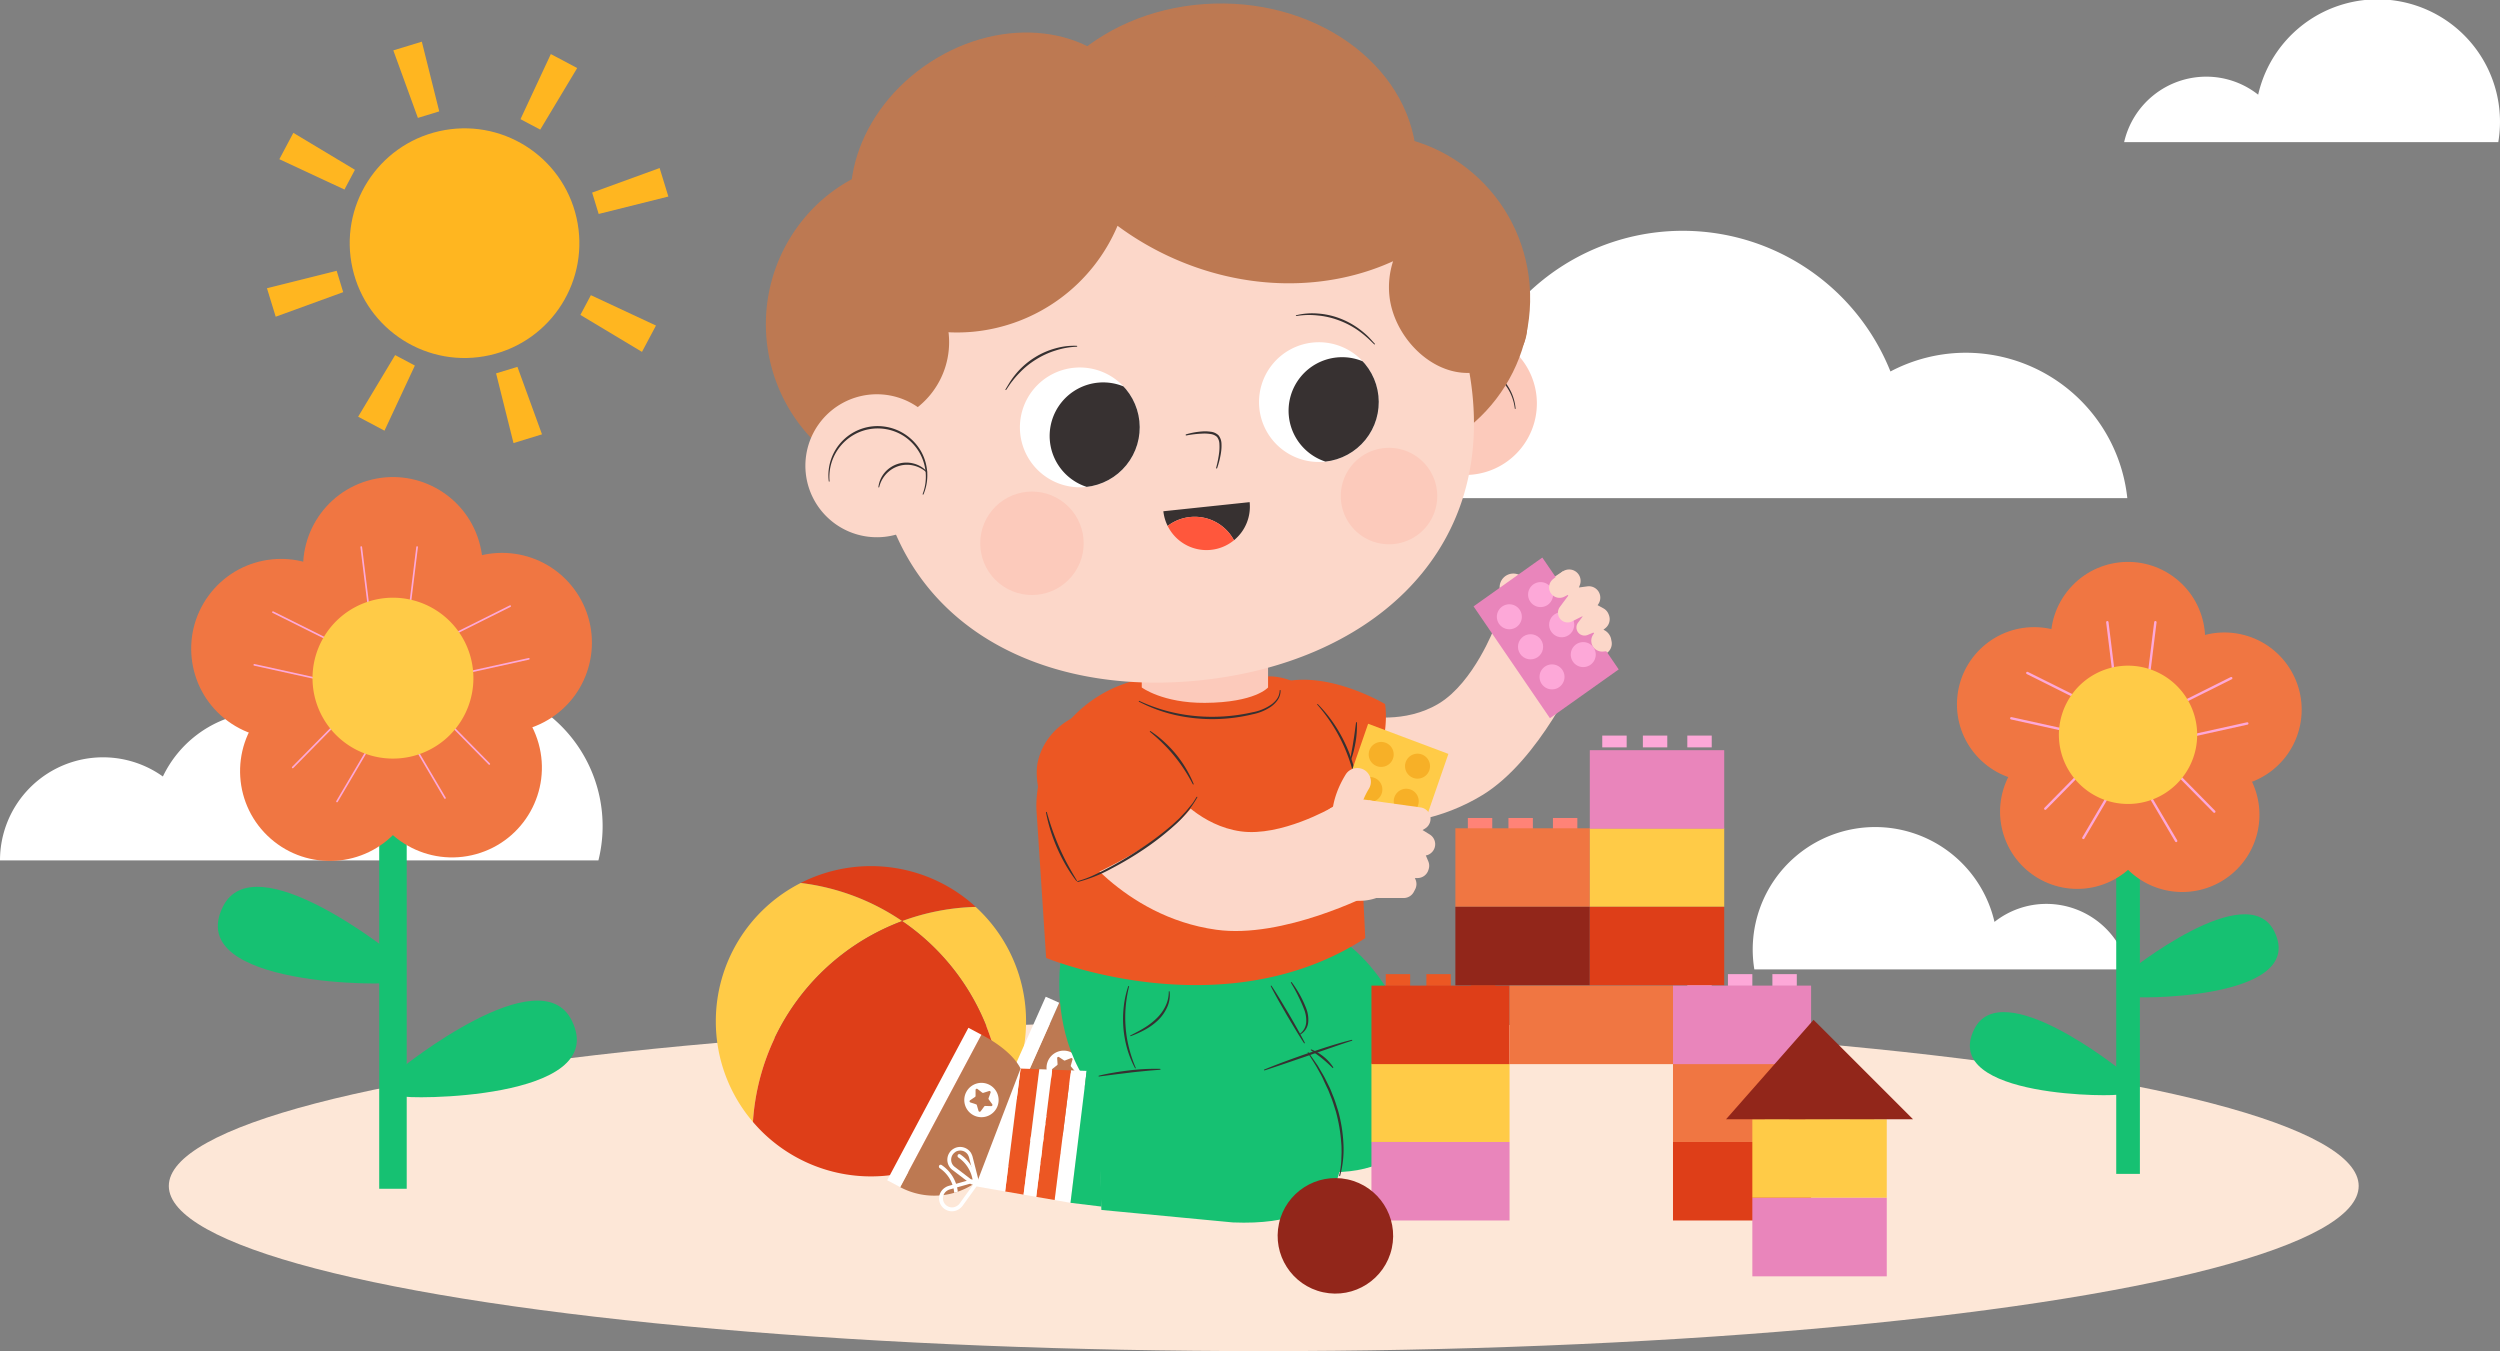 <svg xmlns="http://www.w3.org/2000/svg" xmlns:xlink="http://www.w3.org/1999/xlink" viewBox="0 0 800.87 432.84"><rect x="0" y="0" width="800.87" height="432.84" fill="#808080" stroke="none"/><defs><clipPath id="a"><path d="M365,134.89A19.19,19.19,0,1,1,344,117.82,19.19,19.19,0,0,1,365,134.89Z" fill="none"/></clipPath><clipPath id="b"><path d="M441.58,126.81a19.18,19.18,0,1,1-21.09-17.07A19.18,19.18,0,0,1,441.58,126.81Z" fill="none"/></clipPath></defs><title>playAsset 7</title><ellipse cx="404.84" cy="379.92" rx="350.76" ry="52.91" fill="#fde7d7"/><path d="M147.65,219.23a45.36,45.36,0,0,0-37,19.15,36.53,36.53,0,0,0-58.47,10.37A33,33,0,0,0,0,275.63H191.7a45.41,45.41,0,0,0-44-56.4Z" fill="#fff"/><path d="M655.58,289.56a26.82,26.82,0,0,0-16.65,5.77A39.23,39.23,0,0,0,562,310.54H681.87A27,27,0,0,0,655.58,289.56Z" fill="#fff"/><path d="M629.7,113A51.84,51.84,0,0,0,605.6,119a71.65,71.65,0,0,0-128.48-9.42,57.66,57.66,0,0,0-86.36,50H681.48A52.08,52.08,0,0,0,629.7,113Z" fill="#fff"/><path d="M706.75,24.56a26.82,26.82,0,0,1,16.65,5.77,39.22,39.22,0,0,1,76.92,15.21H680.46A27,27,0,0,1,706.75,24.56Z" fill="#fff"/><path d="M312.56,290.5a49.67,49.67,0,0,0-56.07-7.64A73.32,73.32,0,0,1,289,295.07,73.4,73.4,0,0,1,312.56,290.5Z" fill="#de3e18"/><path d="M229.31,327.16A49.47,49.47,0,0,0,241.2,359.4,73.7,73.7,0,0,1,289,295.07a73.32,73.32,0,0,0-32.49-12.21A49.68,49.68,0,0,0,229.31,327.16Z" fill="#ffcb47"/><path d="M321.13,353.53a49.67,49.67,0,0,0-8.57-63A73.4,73.4,0,0,0,289,295.07,73.63,73.63,0,0,1,321.13,353.53Z" fill="#ffcb47"/><path d="M289,295.07A73.7,73.7,0,0,0,241.2,359.4a49.68,49.68,0,0,0,79.93-5.87A73.63,73.63,0,0,0,289,295.07Z" fill="#de3e18"/><path d="M446.64,131.64A22.91,22.91,0,1,0,467,106.46,22.91,22.91,0,0,0,446.64,131.64Z" fill="#fccabb"/><path d="M485.26,130.86a15.41,15.41,0,0,0-20.61-12.69,15.16,15.16,0,0,0-5.77,3.71,16,16,0,0,0-3.57,5.88A15.55,15.55,0,0,0,457,141.13a.15.15,0,0,1,0,.2.13.13,0,0,1-.19,0,15.79,15.79,0,0,1,1.59-19.91,16.06,16.06,0,0,1,6-3.92A15.79,15.79,0,0,1,478.3,119a15.69,15.69,0,0,1,7.22,11.85.13.13,0,0,1-.12.15A.14.14,0,0,1,485.26,130.86Z" fill="#373131"/><path d="M470.1,136.05a9.41,9.41,0,0,0-3.06-3.66,10.88,10.88,0,0,0-2.1-1.12,10.25,10.25,0,0,0-2.32-.52,9.08,9.08,0,0,0-4.64.8,9.54,9.54,0,0,0-3.68,3,.15.15,0,0,1-.2,0,.14.14,0,0,1,0-.19,8.8,8.8,0,0,1,3.65-3.45,9.2,9.2,0,0,1,5-1,9.41,9.41,0,0,1,4.73,1.86,8.78,8.78,0,0,1,2.93,4.08.14.14,0,0,1-.08.17A.14.14,0,0,1,470.1,136.05Z" fill="#373131"/><path d="M336,68.72a53.08,53.08,0,0,1-3.9,74.33,51.55,51.55,0,0,1-73.42-4,53.09,53.09,0,0,1,3.89-74.33A51.56,51.56,0,0,1,336,68.72Z" fill="#bd7952"/><path d="M490.16,94c.87,29.05-21.69,53.31-50.39,54.18s-52.68-22-53.55-51,21.68-53.31,50.39-54.18S489.28,64.89,490.16,94Z" fill="#bd7952"/><path d="M453.85,51.83c.88,29.06-26.8,53.47-61.81,54.54s-64.11-21.63-65-50.69,26.8-53.47,61.81-54.53S453,22.78,453.85,51.83Z" fill="#bd7952"/><path d="M362.57,27.52c12.3,19.39,3.34,47.42-20,62.6S290.28,101.9,278,82.51s-3.35-47.41,20-62.6S350.26,8.13,362.57,27.52Z" fill="#bd7952"/><polygon points="373.76 330.37 371.6 372.88 366.47 372.36 368.71 330.55 373.76 330.37" fill="#fff"/><polygon points="350.47 370.74 352.59 331.12 358.59 330.91 356.43 371.34 350.47 370.74" fill="#f8a300"/><polygon points="340.03 369.68 342.28 331.49 352.59 331.12 350.47 370.74 340.03 369.68" fill="#fff"/><polygon points="368.71 330.55 366.47 372.36 360.51 371.76 362.71 330.76 368.71 330.55" fill="#f8a300"/><polygon points="360.51 371.76 356.43 371.34 358.59 330.91 362.71 330.76 360.51 371.76" fill="#fff"/><path d="M341.38,368.13l11.21-37c-3.67-6.13-13.29-9.92-13.29-9.92l-3.66,8.22-9.41,21.17-9.41,21.17a23.15,23.15,0,0,0,24.56-3.63" fill="#bd7952"/><rect x="298.23" y="343.16" width="55.34" height="4.72" transform="translate(-122.21 502.97) rotate(-66.03)" fill="#fff"/><path d="M341.05,370.05l-3.89,6.3a4.47,4.47,0,0,1-.85.94,4.11,4.11,0,0,1-5.17-6.38,4.29,4.29,0,0,1,1.1-.64l6.95-2.5a1.56,1.56,0,0,1,1.86,2.28Zm-5.49,6.31a3,3,0,0,0,.59-.65l3.88-6.29a.36.36,0,0,0,0-.42.34.34,0,0,0-.4-.11l-6.94,2.5a2.83,2.83,0,0,0-.77.45,2.91,2.91,0,0,0,3.67,4.52Z" fill="#fff"/><path d="M339.23,369.07,333,365a4.48,4.48,0,0,1-.92-.87,4.13,4.13,0,0,1-.81-3,4.1,4.1,0,0,1,7.32-2,5.69,5.69,0,0,1,.61,1.12l2.32,7A1.55,1.55,0,0,1,341,369a1.53,1.53,0,0,1-1.44.24A1.49,1.49,0,0,1,339.23,369.07Zm-5.62-9.74a2.92,2.92,0,0,0-.54,4.08h0a2.6,2.6,0,0,0,.64.6l6.17,4.06a.34.34,0,0,0,.42,0,.35.35,0,0,0,.13-.4l-2.3-7a5.27,5.27,0,0,0-.44-.82,2.9,2.9,0,0,0-4.08-.54Z" fill="#fff"/><path d="M334.71,361a.61.61,0,0,1-.24-.76.43.43,0,0,0,0-.07.59.59,0,0,1,.82-.19,11.89,11.89,0,0,1,5.87,9.1c-.34.48-.7.94-1.07,1.38A10.84,10.84,0,0,0,334.71,361Z" fill="#fff"/><path d="M343,337.05a5.5,5.5,0,1,0,2.78,7.26A5.51,5.51,0,0,0,343,337.05Z" fill="#fff"/><path d="M344.33,343.16l-1.22-1.47a.42.42,0,0,1-.08-.36l.52-1.83A.39.39,0,0,0,343,339l-1.78.7a.38.38,0,0,1-.36,0l-1.59-1.06a.39.39,0,0,0-.61.35l.13,1.9a.4.4,0,0,1-.15.34l-1.5,1.18a.39.39,0,0,0,.15.69l1.85.47a.37.37,0,0,1,.27.24l.66,1.79a.39.39,0,0,0,.7.08l1-1.62a.38.38,0,0,1,.32-.18l1.91-.08A.39.39,0,0,0,344.33,343.16Z" fill="#bd7952"/><path d="M329.6,363.77a.61.61,0,0,0-.83.2l0,.07a.59.59,0,0,0,.23.75,10.72,10.72,0,0,1,5.22,7.55c.37-.13.74-.29,1.11-.44A11.82,11.82,0,0,0,329.6,363.77Z" fill="#fff"/><polygon points="373.76 330.37 371.6 372.88 381.56 373.38 377.65 330.32 373.76 330.37" fill="#16c172"/><path d="M414.29,322l-18.35,8.12-19.07-.73,4.78,45.06,42.29,1C457,377,456.7,351.17,456.7,351.17,457,316.71,414.29,322,414.29,322Z" fill="#16c172"/><path d="M340,306.08s-9.94,53.67,46.85,62.79,68.77-26.65,68.77-26.65-7.41-28.42-25.65-41Z" fill="#16c172"/><polygon points="348.11 343.06 342.93 385.32 337.85 384.43 343.06 342.88 348.11 343.06" fill="#fff"/><polygon points="322 381.68 326.94 342.31 332.94 342.52 327.9 382.7 322 381.68" fill="#ec5723"/><polygon points="311.67 379.88 316.63 341.94 326.94 342.31 322 381.68 311.67 379.88" fill="#fff"/><polygon points="343.06 342.88 337.85 384.43 331.95 383.41 337.06 342.67 343.06 342.88" fill="#ec5723"/><polygon points="331.95 383.41 327.9 382.7 332.94 342.52 337.06 342.67 331.95 383.41" fill="#fff"/><path d="M313.12,378.43l13.82-36.12c-3.22-6.38-12.55-10.85-12.55-10.85l-4.23,7.94-10.9,20.45L288.37,380.3a23.16,23.16,0,0,0,24.75-1.87" fill="#bd7952"/><rect x="271.63" y="352.41" width="55.34" height="4.72" transform="translate(-154.54 452.09) rotate(-61.95)" fill="#fff"/><path d="M312.65,380.32l-4.32,6a4.46,4.46,0,0,1-.91.88,4.11,4.11,0,1,1-4.71-6.73,4.23,4.23,0,0,1,1.15-.56l7.11-2a1.55,1.55,0,0,1,1.68,2.41Zm-5.92,5.9a2.86,2.86,0,0,0,.64-.61l4.31-6a.35.35,0,0,0,0-.42.34.34,0,0,0-.4-.14l-7.09,2a2.83,2.83,0,0,0-.8.39,2.91,2.91,0,1,0,3.33,4.77Z" fill="#fff"/><path d="M310.91,379.2,305,374.71a3.92,3.92,0,0,1-.84-.93,4.09,4.09,0,0,1,1.16-5.68,4.11,4.11,0,0,1,5.69,1.16,6.61,6.61,0,0,1,.52,1.16l1.82,7.16a1.57,1.57,0,0,1-.66,1.69,1.53,1.53,0,0,1-1.45.14A1.41,1.41,0,0,1,310.91,379.2ZM306,369.09a2.91,2.91,0,0,0-.83,4h0a3.07,3.07,0,0,0,.59.65l5.87,4.48a.36.36,0,0,0,.43,0,.36.36,0,0,0,.15-.39l-1.8-7.11a5.08,5.08,0,0,0-.38-.85,2.91,2.91,0,0,0-4-.83Z" fill="#fff"/><path d="M307,370.8a.58.58,0,0,1-.18-.76.16.16,0,0,1,0-.07.59.59,0,0,1,.83-.14,11.86,11.86,0,0,1,5.2,9.5c-.37.45-.76.88-1.16,1.31A10.85,10.85,0,0,0,307,370.8Z" fill="#fff"/><path d="M317,347.54a5.5,5.5,0,1,0,2.26,7.44A5.51,5.51,0,0,0,317,347.54Z" fill="#fff"/><path d="M317.85,353.73l-1.12-1.55a.42.42,0,0,1-.05-.36l.65-1.8a.39.39,0,0,0-.49-.51l-1.82.58a.39.39,0,0,1-.36-.06l-1.51-1.17a.39.39,0,0,0-.63.31v1.91a.4.4,0,0,1-.17.32l-1.58,1.07a.39.39,0,0,0,.1.7l1.81.6a.38.38,0,0,1,.25.26l.53,1.83a.4.4,0,0,0,.7.13l1.13-1.54a.41.41,0,0,1,.33-.16l1.9.06A.39.39,0,0,0,317.85,353.73Z" fill="#bd7952"/><path d="M301.68,373.24a.58.58,0,0,0-.83.14.21.21,0,0,0,0,.06.6.6,0,0,0,.18.77,10.74,10.74,0,0,1,4.66,7.91c.38-.11.77-.24,1.14-.37A11.81,11.81,0,0,0,301.68,373.24Z" fill="#fff"/><polygon points="348.11 343.06 342.93 385.32 352.82 386.52 352 343.3 348.11 343.06" fill="#16c172"/><path d="M389.13,337.6l-18.88,6.8-19-2.09,1.57,45.29,42.1,4c38.56,1.61,34.41-21.93,34.41-21.93C432.15,335.37,389.13,337.6,389.13,337.6Z" fill="#16c172"/><path d="M487.88,204.59a4.39,4.39,0,0,0,3.51-7c-.16-.23-2.21-3.26-2.2-9.44a4.41,4.41,0,0,0-4.39-4.41h0a4.4,4.4,0,0,0-4.4,4.39c0,9.39,3.61,14.29,4,14.82A4.41,4.41,0,0,0,487.88,204.59Z" fill="#fcd7c9"/><path d="M481.15,215.38A16.24,16.24,0,1,0,484.49,193,16,16,0,0,0,481.15,215.38Z" fill="#fcd7c9"/><path d="M489.29,190.42l11.39-7.4a3.67,3.67,0,0,1,4.84.76h0a3.66,3.66,0,0,1,.59,3.61l-.3.81,2.69-.36a3.66,3.66,0,0,1,3.33,1.31l0,0a3.68,3.68,0,0,1,.09,4.52l-.14.19,1.83,1a3.65,3.65,0,0,1,1.7,1.91l.1.26a3.67,3.67,0,0,1-1.1,4.17l-.65.53.41.21a4.23,4.23,0,0,1,2,2.56l.18.9A3.66,3.66,0,0,1,515,209l-11.3,9.22Z" fill="#fcd7c9"/><path d="M478.75,201.05s-6.64,17.5-17.71,24.26-23.76,4-23.76,4l-16.91,32.29s28.3,9.07,54.5-6.89c18.44-11.23,31.1-40.05,31.1-40.05Z" fill="#fcd7c9"/><path d="M412.26,218.21c-13.72,2.5-22,18.39-15.75,30.88,1.79,3.59,5.61,7,10.3,10.09a98.26,98.26,0,0,0,23.95,11.54S446.22,242,443.7,225.55C443.7,225.55,427,215.51,412.26,218.21Z" fill="#ec5723"/><path d="M437.36,300.53c-45.64,29.63-102.23,6.35-102.23,6.35l-3.05-46.63a28,28,0,0,1-.07-3,42.09,42.09,0,0,1,42.06-40.57H407.3c22.78,1.27,28.49,39,28.08,43.37Z" fill="#ec5723"/><path d="M422.24,225.65a44,44,0,0,1,5.69,7.12,48.24,48.24,0,0,1,4.17,8.12,48.83,48.83,0,0,1,2.53,8.77,44.72,44.72,0,0,1,.75,9.08.16.16,0,0,1-.15.15.15.15,0,0,1-.14-.14,52.73,52.73,0,0,0-1.09-9,53.07,53.07,0,0,0-12-24,.14.14,0,0,1,0-.19A.14.14,0,0,1,422.24,225.65Z" fill="#373131"/><path d="M365.76,220.23v-42h40.46v42s-4.07,4.82-20.23,4.93C372.47,225.25,365.76,220.23,365.76,220.23Z" fill="#fccabb"/><path d="M471.66,126c5.57,52.76-34.14,86.34-86.9,91.91s-98.61-19-104.18-71.75A96.07,96.07,0,1,1,471.66,126Z" fill="#fcd7c9"/><path d="M365,134.89A19.19,19.19,0,1,1,344,117.82,19.19,19.19,0,0,1,365,134.89Z" fill="#fff"/><g clip-path="url(#a)"><path d="M370.46,137.86A17.15,17.15,0,1,1,351.6,122.6,17.15,17.15,0,0,1,370.46,137.86Z" fill="#373131"/></g><path d="M441.58,126.81a19.18,19.18,0,1,1-21.09-17.07A19.18,19.18,0,0,1,441.58,126.81Z" fill="#fff"/><g clip-path="url(#b)"><path d="M447,129.78a17.15,17.15,0,1,1-18.85-15.26A17.15,17.15,0,0,1,447,129.78Z" fill="#373131"/></g><path d="M280.12,136.06A26.58,26.58,0,0,0,303.92,107c0-.19-.06-.37-.08-.56a56.53,56.53,0,0,0,7.9-.17A56,56,0,0,0,358,72.33a94.75,94.75,0,0,0,16.35,9.73c24.51,11.41,50.95,11.21,71.92,1.62a26.92,26.92,0,0,0-1.2,10.83c1.37,14.69,16.5,29.08,31.44,23.87,0,0-14.08-99.74-117.59-86.95s-79.38,105.51-79.38,105.51" fill="#bd7952"/><path d="M379.89,139.16a24.25,24.25,0,0,1,5.22-.95,12.25,12.25,0,0,1,2.7.09,4.23,4.23,0,0,1,2.56,1.17,4.55,4.55,0,0,1,.93,2.66,14.19,14.19,0,0,1-.13,2.69,27.66,27.66,0,0,1-1.26,5.15.18.18,0,0,1-.22.11.17.17,0,0,1-.11-.21h0a34.48,34.48,0,0,0,1-5.12,15.68,15.68,0,0,0,.05-2.56,3.85,3.85,0,0,0-.77-2.22,3.77,3.77,0,0,0-2.14-.94,12,12,0,0,0-2.55-.12,35,35,0,0,0-5.17.6h0a.18.18,0,0,1-.08-.34Z" fill="#373131"/><circle cx="330.59" cy="174.06" r="16.57" transform="translate(1.79 351.47) rotate(-56.12)" fill="#fccabb"/><path d="M460.3,157a15.45,15.45,0,1,1-17.24-13.42A15.46,15.46,0,0,1,460.3,157Z" fill="#fccabb"/><path d="M415.17,101a21.59,21.59,0,0,1,7-.56,24.41,24.41,0,0,1,6.9,1.5,25.58,25.58,0,0,1,6.22,3.35,29.25,29.25,0,0,1,2.72,2.25c.85.81,1.61,1.72,2.41,2.57a.14.14,0,0,1,0,.2.14.14,0,0,1-.19,0h0c-.85-.79-1.64-1.64-2.53-2.38A30.86,30.86,0,0,0,435,105.8a27.1,27.1,0,0,0-6.11-3.18,26,26,0,0,0-6.7-1.55,25.31,25.31,0,0,0-6.9.17h0a.13.13,0,0,1-.15-.11A.12.12,0,0,1,415.17,101Z" fill="#373131"/><path d="M345,111.07a25,25,0,0,0-6.8,1.2,26.25,26.25,0,0,0-6.26,2.86,26.51,26.51,0,0,0-5.35,4.33,28.3,28.3,0,0,0-2.27,2.61c-.73.9-1.34,1.89-2,2.84h0a.14.14,0,0,1-.2,0,.15.15,0,0,1,0-.2c.61-1,1.17-2,1.85-3A27.8,27.8,0,0,1,326.1,119a25.3,25.3,0,0,1,5.42-4.52,24.76,24.76,0,0,1,6.47-2.85,22,22,0,0,1,7-.85.14.14,0,0,1,0,.27Z" fill="#373131"/><path d="M400.32,160.86l-27.64,2.92a13.85,13.85,0,0,0,1.38,4.7,14.28,14.28,0,0,1,21.24,4.59A13.9,13.9,0,0,0,400.32,160.86Z" fill="#373131"/><path d="M381.22,165.63a14.24,14.24,0,0,0-7.16,2.85,13.87,13.87,0,0,0,21.24,4.59A14.28,14.28,0,0,0,381.22,165.63Z" fill="#ff573c"/><path d="M303.68,146.81a22.9,22.9,0,1,1-25.18-20.38A22.9,22.9,0,0,1,303.68,146.81Z" fill="#fcd7c9"/><path d="M265.49,154.13a15.75,15.75,0,0,1,4.59-13.1,15.75,15.75,0,0,1,13.29-4.37,15.87,15.87,0,0,1,6.7,2.57A16.08,16.08,0,0,1,295,144.5a15.69,15.69,0,0,1,.84,13.87.15.15,0,0,1-.19.07.14.14,0,0,1-.08-.18,15.59,15.59,0,0,0-1.12-13.44,16,16,0,0,0-4.72-5A15.48,15.48,0,0,0,276.43,138a15.57,15.57,0,0,0-10.68,16.14.13.13,0,0,1-.12.14A.13.13,0,0,1,265.49,154.13Z" fill="#373131"/><path d="M281.4,156a8.77,8.77,0,0,1,2-4.6,9.28,9.28,0,0,1,4.24-2.8,9.14,9.14,0,0,1,5.08-.1,8.77,8.77,0,0,1,4.28,2.61.14.14,0,0,1,0,.2.15.15,0,0,1-.2,0,9.48,9.48,0,0,0-4.24-2.19,8.93,8.93,0,0,0-4.7.19,9.1,9.1,0,0,0-2.15,1,9.85,9.85,0,0,0-1.82,1.53,9.43,9.43,0,0,0-2.24,4.22.13.13,0,0,1-.16.09A.12.12,0,0,1,281.4,156Z" fill="#373131"/><path d="M476.49,118.38s11.8-1.16,12.73-12.8S474.76,65.6,458.45,73,459.71,120.82,476.49,118.38Z" fill="#bd7952"/><path d="M429,376.57a28.63,28.63,0,0,0,.7-5.14c0-.87.09-1.73.07-2.6s0-1.74-.1-2.6A51.54,51.54,0,0,0,427.92,356c-.54-1.65-1-3.32-1.68-4.92-.33-.8-.6-1.63-1-2.41l-1.11-2.36A21.89,21.89,0,0,0,423,344l-1.27-2.28c-.89-1.5-1.86-3-2.79-4.42h0a.14.14,0,1,1,.24-.16c1,1.44,2,2.85,3,4.32l1.33,2.27a24.52,24.52,0,0,1,1.26,2.31l1.17,2.36c.38.79.67,1.62,1,2.43.7,1.61,1.18,3.31,1.73,5a48.24,48.24,0,0,1,1.69,10.4,32.89,32.89,0,0,1-1.06,10.45.13.13,0,0,1-.16.09.14.14,0,0,1-.1-.16Z" fill="#373131"/><path d="M352,344.6c1.6-.41,3.22-.72,4.85-1s3.26-.51,4.9-.7a69.36,69.36,0,0,1,9.88-.5.15.15,0,0,1,.14.15.15.15,0,0,1-.13.14c-1.64.14-3.28.25-4.91.42s-3.27.31-4.9.52-3.26.39-4.89.6l-4.89.63a.13.13,0,0,1,0-.26Z" fill="#373131"/><path d="M404.94,342.65c2.29-.94,4.59-1.83,6.91-2.69s4.65-1.69,7-2.5c4.69-1.58,9.38-3.16,14.19-4.35a.15.15,0,0,1,.08.28c-2.36.75-4.69,1.56-7,2.36l-7,2.41-7,2.4q-3.51,1.2-7,2.34a.14.14,0,0,1-.17-.09A.14.14,0,0,1,404.94,342.65Z" fill="#373131"/><path d="M420.06,336.18a12.34,12.34,0,0,1,2.08,1,16.4,16.4,0,0,1,1.89,1.32,14.42,14.42,0,0,1,3.07,3.4.15.15,0,0,1-.05.2.17.17,0,0,1-.18,0,42.6,42.6,0,0,0-3.31-3c-.57-.47-1.17-.92-1.77-1.35s-1.23-.85-1.85-1.29a.12.12,0,0,1,0-.18A.13.13,0,0,1,420.06,336.18Z" fill="#373131"/><polygon points="451 279.03 425.29 269.37 438.28 231.85 463.99 241.51 451 279.03" fill="#ffcb47"/><path d="M441.21,245.48a4,4,0,1,1,5.07-2.6A4,4,0,0,1,441.21,245.48Z" fill="#f7b027"/><path d="M452.85,249.24a4,4,0,1,1,5.07-2.6A4,4,0,0,1,452.85,249.24Z" fill="#f7b027"/><path d="M437.58,256.71a4,4,0,1,1,5.07-2.59A4,4,0,0,1,437.58,256.71Z" fill="#f7b027"/><path d="M449.22,260.47a4,4,0,1,1,5.08-2.59A4,4,0,0,1,449.22,260.47Z" fill="#f7b027"/><path d="M434,268a4,4,0,1,1,5.07-2.59A4,4,0,0,1,434,268Z" fill="#f7b027"/><path d="M445.59,271.71a4,4,0,1,1,5.08-2.6A4,4,0,0,1,445.59,271.71Z" fill="#f7b027"/><path d="M428.86,266.06a4.39,4.39,0,0,0,6.67-4.18c0-.28-.19-3.93,3-9.21a4.39,4.39,0,0,0-1.45-6h0a4.39,4.39,0,0,0-6,1.45c-4.91,8-4.37,14.07-4.29,14.74A4.39,4.39,0,0,0,428.86,266.06Z" fill="#fcd7c9"/><path d="M419.36,271.36a16.24,16.24,0,1,0,16.77-15.26A16,16,0,0,0,419.36,271.36Z" fill="#fcd7c9"/><path d="M438.42,256.34,455,258.65a3.68,3.68,0,0,1,3.27,3.65h0a3.67,3.67,0,0,1-1.83,3.17l-.74.43,2.32,1.43a3.65,3.65,0,0,1,1.74,3.12v0a3.68,3.68,0,0,1-2.79,3.56l-.22,0,.8,1.91a3.64,3.64,0,0,1,.11,2.56l-.09.27a3.65,3.65,0,0,1-3.48,2.53h-.85l.19.41a3.67,3.67,0,0,1-.1,3.23l-.43.82a3.68,3.68,0,0,1-3.24,1.94H435Z" fill="#fcd7c9"/><path d="M426.56,258.75s-16.2,9.35-29.05,7.58-20.93-11.95-20.93-11.95l-33.52,14.31s16.18,24.93,46.57,29.15c21.38,3,49.42-11.35,49.42-11.35Z" fill="#fcd7c9"/><path d="M364.21,230c-12.21-6.74-28.64.35-31.73,13.95-.89,3.91-.07,9,1.59,14.34a98.36,98.36,0,0,0,11.25,24.08s30.13-12.44,38.6-26.79C383.92,255.61,377.36,237.28,364.21,230Z" fill="#ec5723"/><polygon points="518.55 214.44 496.52 230.08 472.05 194.25 494.08 178.61 518.55 214.44" fill="#e985bb"/><path d="M485.81,200.86a4,4,0,1,1,.95-5.62A4,4,0,0,1,485.81,200.86Z" fill="#fda8d8"/><path d="M495.78,193.78a4,4,0,1,1,1-5.62A4,4,0,0,1,495.78,193.78Z" fill="#fda8d8"/><circle cx="490.31" cy="207.2" r="4.03" fill="#fda8d8"/><circle cx="500.29" cy="200.12" r="4.03" transform="translate(219.69 660.13) rotate(-80.42)" fill="#fda8d8"/><path d="M499.48,220.12a4,4,0,1,1,.95-5.62A4,4,0,0,1,499.48,220.12Z" fill="#fda8d8"/><path d="M509.45,213a4,4,0,1,1,1-5.62A4,4,0,0,1,509.45,213Z" fill="#fda8d8"/><path d="M500.68,183l-3.13,2.5a3.38,3.38,0,0,0-1,4.07h0a3.37,3.37,0,0,0,4.6,1.57l1.61-.82-3.05,4.1a3.12,3.12,0,0,0-.07,3.63h0a3.12,3.12,0,0,0,4,1l3.53-1.77-1.64,2.18a2.6,2.6,0,0,0,0,3.11h0a2.6,2.6,0,0,0,3.06.84l2.41-1-.59.83a3.47,3.47,0,0,0,.27,4.36h0a3.49,3.49,0,0,0,2.9,1.12l1.77-.18Z" fill="#fcd7c9"/><path d="M407.32,315.79c1,1.47,1.91,3,2.83,4.47l2.71,4.53c1.75,3,3.51,6.1,5.13,9.23a.16.16,0,0,1-.06.2.15.15,0,0,1-.19-.05c-1.94-2.95-3.73-6-5.52-9l-2.63-4.59c-.85-1.54-1.7-3.08-2.5-4.65a.14.14,0,0,1,.06-.18A.14.14,0,0,1,407.32,315.79Z" fill="#373131"/><path d="M416.45,331.15a5,5,0,0,0,2-3.77,10,10,0,0,0-.81-4.35c-.54-1.42-1.2-2.81-1.88-4.19s-1.43-2.71-2.21-4a.15.15,0,0,1,.05-.2.15.15,0,0,1,.19,0,35.14,35.14,0,0,1,4.54,8.12,10,10,0,0,1,.76,4.69,5,5,0,0,1-2.51,3.93.14.14,0,0,1-.18-.06A.14.14,0,0,1,416.45,331.15Z" fill="#373131"/><path d="M363.6,342.18a31.68,31.68,0,0,1-2.52-6.25,34.91,34.91,0,0,1-1.1-13.39,32.07,32.07,0,0,1,1.44-6.58.15.15,0,0,1,.18-.09.14.14,0,0,1,.09.17,41.94,41.94,0,0,0-1.08,6.56,39.67,39.67,0,0,0,0,6.63,38.33,38.33,0,0,0,1.09,6.54,41.58,41.58,0,0,0,2.13,6.29.14.14,0,0,1-.07.18A.13.13,0,0,1,363.6,342.18Z" fill="#373131"/><path d="M362.12,331.7c1.49-.77,3-1.52,4.38-2.39a21.53,21.53,0,0,0,3.93-3,13.66,13.66,0,0,0,2.88-3.91,10.3,10.3,0,0,0,1.1-4.72.14.14,0,0,1,.28,0,9.45,9.45,0,0,1-.8,5,13.47,13.47,0,0,1-2.94,4.18,20.08,20.08,0,0,1-4.13,3,34.31,34.31,0,0,1-4.59,2.07.13.13,0,0,1-.17-.08A.12.12,0,0,1,362.12,331.7Z" fill="#373131"/><path d="M345.3,282.23a30.66,30.66,0,0,0,5.52-2.08c1.79-.83,3.55-1.73,5.29-2.67a117.15,117.15,0,0,0,10.12-6.16,95,95,0,0,0,9.41-7.18l2.17-2,2-2.13c.66-.74,1.25-1.52,1.89-2.27s1.09-1.64,1.64-2.46h0a.15.15,0,0,1,.2,0,.14.14,0,0,1,0,.19,35.68,35.68,0,0,1-7.57,9.2,86.26,86.26,0,0,1-9.41,7.32,106.06,106.06,0,0,1-10.24,6.12,47.58,47.58,0,0,1-11.06,4.44.14.14,0,0,1-.16-.1.13.13,0,0,1,.1-.16Z" fill="#373131"/><path d="M344.77,282.18a49.84,49.84,0,0,1-3.34-5q-1.5-2.62-2.73-5.39a53.8,53.8,0,0,1-3.62-11.51.15.15,0,0,1,.12-.17.13.13,0,0,1,.16.1,84.5,84.5,0,0,0,4,11.28c.8,1.82,1.67,3.62,2.62,5.37s1.94,3.49,3,5.2a.16.16,0,0,1-.05.19A.13.13,0,0,1,344.77,282.18Z" fill="#373131"/><path d="M368.57,234.21a33.91,33.91,0,0,1,4.36,3.41,39.12,39.12,0,0,1,3.8,4,37.31,37.31,0,0,1,5.65,9.5.15.15,0,0,1-.08.19.16.16,0,0,1-.18-.07,52,52,0,0,0-6-9.15,48.28,48.28,0,0,0-3.67-4c-1.29-1.29-2.66-2.49-4.07-3.66a.14.14,0,0,1,0-.19A.14.14,0,0,1,368.57,234.21Z" fill="#373131"/><path d="M432.5,243.47l.54-3q.29-1.47.51-3c.34-2,.57-4,.85-6a.15.15,0,0,1,.16-.13.16.16,0,0,1,.13.14,31.71,31.71,0,0,1-.4,6.08c-.17,1-.37,2-.62,3a24.53,24.53,0,0,1-.91,2.91.14.14,0,0,1-.17.08A.14.14,0,0,1,432.5,243.47Z" fill="#373131"/><path d="M365,224.54a51.53,51.53,0,0,0,5.74,2.28,50.72,50.72,0,0,0,5.95,1.61,55.9,55.9,0,0,0,12.24,1.19,57.78,57.78,0,0,0,12.22-1.43,15.34,15.34,0,0,0,5.65-2.19,8.08,8.08,0,0,0,2.2-2,4.93,4.93,0,0,0,.94-2.8.15.15,0,0,1,.15-.14.14.14,0,0,1,.14.14,5.28,5.28,0,0,1-.9,3,8.64,8.64,0,0,1-2.24,2.23,15.86,15.86,0,0,1-5.8,2.39,55.25,55.25,0,0,1-12.35,1.55,54.28,54.28,0,0,1-12.39-1.3,48.77,48.77,0,0,1-11.67-4.28.13.13,0,0,1-.06-.18A.14.14,0,0,1,365,224.54Z" fill="#373131"/><rect x="553.54" y="312.06" width="7.82" height="3.78" fill="#fda8d8"/><rect x="540.52" y="312.06" width="7.82" height="3.78" fill="#fda8d8"/><rect x="567.78" y="312.06" width="7.82" height="3.78" fill="#fda8d8"/><rect x="456.94" y="312.06" width="7.82" height="3.78" fill="#ec5723"/><rect x="443.92" y="312.06" width="7.82" height="3.78" fill="#ec5723"/><rect x="471.18" y="312.06" width="7.82" height="3.78" fill="#ec5723"/><rect x="483.23" y="262.04" width="7.82" height="3.78" fill="#ff8377"/><rect x="470.22" y="262.04" width="7.82" height="3.78" fill="#ff8377"/><rect x="497.48" y="262.04" width="7.82" height="3.78" fill="#ff8377"/><rect x="526.29" y="235.64" width="7.82" height="3.78" fill="#fda8d8"/><rect x="513.28" y="235.64" width="7.82" height="3.78" fill="#fda8d8"/><rect x="540.53" y="235.64" width="7.82" height="3.78" fill="#fda8d8"/><rect x="535.94" y="340.68" width="44.24" height="25.15" fill="#f07642"/><rect x="439.34" y="340.68" width="44.24" height="25.15" fill="#ffcb47"/><rect x="535.94" y="365.83" width="44.24" height="25.15" fill="#de3e18"/><rect x="439.34" y="365.83" width="44.24" height="25.15" fill="#e985bb"/><rect x="439.34" y="315.74" width="44.24" height="25.15" fill="#de3e18"/><rect x="466.23" y="265.34" width="43.06" height="25.15" fill="#f07642"/><rect x="466.23" y="290.5" width="43.06" height="25.15" fill="#92261a"/><rect x="578.36" y="355.26" width="7.82" height="3.78" fill="#fdbf66"/><rect x="565.35" y="355.26" width="7.82" height="3.78" fill="#fdbf66"/><rect x="592.6" y="355.26" width="7.82" height="3.78" fill="#fdbf66"/><rect x="509.29" y="265.34" width="43.06" height="25.15" fill="#ffcb47"/><rect x="509.29" y="240.32" width="43.06" height="25.15" fill="#e985bb"/><rect x="509.29" y="290.5" width="43.06" height="25.15" fill="#de3e18"/><rect x="535.94" y="315.74" width="44.24" height="25.15" fill="#e985bb"/><rect x="483.58" y="315.74" width="52.37" height="25.15" fill="#f07642"/><rect x="561.36" y="358.56" width="43.06" height="25.15" fill="#ffcb47"/><rect x="561.36" y="383.72" width="43.06" height="25.15" fill="#e985bb"/><polygon points="552.93 358.56 612.84 358.56 580.97 326.7 552.93 358.56" fill="#92261a"/><circle cx="427.78" cy="395.89" r="18.5" transform="translate(-50.2 729.44) rotate(-77.69)" fill="#92261a"/><rect x="677.94" y="272.95" width="7.58" height="103.1" transform="translate(1363.45 649) rotate(180)" fill="#16c172"/><circle cx="681.72" cy="204.77" r="24.73" transform="translate(98.9 613.43) rotate(-51.76)" fill="#f07642"/><circle cx="651.67" cy="225.65" r="24.73" transform="translate(388.96 863.28) rotate(-86.71)" fill="#f07642"/><circle cx="665.45" cy="260.06" r="24.73" transform="translate(-47.24 209.74) rotate(-17.31)" fill="#f07642"/><circle cx="712.55" cy="227.31" r="24.73" transform="translate(345.18 878.8) rotate(-78.27)" fill="#f07642"/><path d="M674.69,265.11a24.73,24.73,0,1,1,28.49,20.3A24.73,24.73,0,0,1,674.69,265.11Z" fill="#f07642"/><line x1="690.47" y1="199.32" x2="687.82" y2="220.81" fill="none" stroke="#fda8d8" stroke-linecap="round" stroke-miterlimit="10" stroke-width="0.77"/><line x1="675.08" y1="199.32" x2="677.73" y2="220.81" fill="none" stroke="#fda8d8" stroke-linecap="round" stroke-miterlimit="10" stroke-width="0.77"/><line x1="649.45" y1="215.59" x2="668.82" y2="225.26" fill="none" stroke="#fda8d8" stroke-linecap="round" stroke-miterlimit="10" stroke-width="0.77"/><line x1="644.32" y1="230.1" x2="665.45" y2="234.77" fill="none" stroke="#fda8d8" stroke-linecap="round" stroke-miterlimit="10" stroke-width="0.77"/><line x1="655.2" y1="259.06" x2="670.38" y2="243.63" fill="none" stroke="#fda8d8" stroke-linecap="round" stroke-miterlimit="10" stroke-width="0.77"/><line x1="667.4" y1="268.43" x2="678.38" y2="249.78" fill="none" stroke="#fda8d8" stroke-linecap="round" stroke-miterlimit="10" stroke-width="0.77"/><line x1="714.77" y1="217.25" x2="695.41" y2="226.91" fill="none" stroke="#fda8d8" stroke-linecap="round" stroke-miterlimit="10" stroke-width="0.77"/><line x1="719.91" y1="231.76" x2="698.78" y2="236.43" fill="none" stroke="#fda8d8" stroke-linecap="round" stroke-miterlimit="10" stroke-width="0.77"/><line x1="709.34" y1="260.01" x2="694.15" y2="244.59" fill="none" stroke="#fda8d8" stroke-linecap="round" stroke-miterlimit="10" stroke-width="0.77"/><line x1="697.13" y1="269.39" x2="686.15" y2="250.73" fill="none" stroke="#fda8d8" stroke-linecap="round" stroke-miterlimit="10" stroke-width="0.77"/><path d="M662.17,245.83a22.15,22.15,0,1,0,9.16-30A22.15,22.15,0,0,0,662.17,245.83Z" fill="#ffcb47"/><path d="M682,319.2c-.2.86,57.53,1.48,46.58-20.8-8.71-17.73-46.86,13-46.86,13" fill="#16c172"/><path d="M679,350.54c.2.86-57.53,1.47-46.58-20.8,8.71-17.74,46.85,13,46.85,13" fill="#16c172"/><rect x="121.48" y="260.89" width="8.81" height="119.93" fill="#16c172"/><circle cx="125.88" cy="181.59" r="28.77" transform="translate(-46.83 43.78) rotate(-16.68)" fill="#f07642"/><circle cx="160.85" cy="205.88" r="28.77" transform="translate(-91.36 137.69) rotate(-36.87)" fill="#f07642"/><circle cx="144.82" cy="245.9" r="28.77" transform="translate(-60.72 47.93) rotate(-15.58)" fill="#f07642"/><circle cx="90.02" cy="207.8" r="28.77" transform="translate(-130.78 157.5) rotate(-53.74)" fill="#f07642"/><circle cx="105.69" cy="247.01" r="28.77" transform="translate(-149.69 163.54) rotate(-48.73)" fill="#f07642"/><line x1="115.72" y1="175.25" x2="118.8" y2="200.24" fill="none" stroke="#fda8d8" stroke-linecap="round" stroke-miterlimit="10" stroke-width="0.54"/><line x1="133.62" y1="175.25" x2="130.54" y2="200.24" fill="none" stroke="#fda8d8" stroke-linecap="round" stroke-miterlimit="10" stroke-width="0.54"/><line x1="163.43" y1="194.17" x2="140.9" y2="205.42" fill="none" stroke="#fda8d8" stroke-linecap="round" stroke-miterlimit="10" stroke-width="0.54"/><line x1="169.4" y1="211.05" x2="144.82" y2="216.48" fill="none" stroke="#fda8d8" stroke-linecap="round" stroke-miterlimit="10" stroke-width="0.54"/><line x1="156.74" y1="244.74" x2="139.08" y2="226.79" fill="none" stroke="#fda8d8" stroke-linecap="round" stroke-miterlimit="10" stroke-width="0.54"/><line x1="142.55" y1="255.64" x2="129.77" y2="233.94" fill="none" stroke="#fda8d8" stroke-linecap="round" stroke-miterlimit="10" stroke-width="0.54"/><line x1="87.44" y1="196.1" x2="109.97" y2="207.34" fill="none" stroke="#fda8d8" stroke-linecap="round" stroke-miterlimit="10" stroke-width="0.54"/><line x1="81.47" y1="212.98" x2="106.05" y2="218.41" fill="none" stroke="#fda8d8" stroke-linecap="round" stroke-miterlimit="10" stroke-width="0.54"/><line x1="93.77" y1="245.85" x2="111.43" y2="227.9" fill="none" stroke="#fda8d8" stroke-linecap="round" stroke-miterlimit="10" stroke-width="0.54"/><line x1="107.96" y1="256.75" x2="120.74" y2="235.05" fill="none" stroke="#fda8d8" stroke-linecap="round" stroke-miterlimit="10" stroke-width="0.54"/><path d="M148.64,229.34A25.77,25.77,0,1,1,138,194.5,25.77,25.77,0,0,1,148.64,229.34Z" fill="#ffcb47"/><path d="M125.56,314.7c.24,1-66.91,1.71-54.18-24.2,10.13-20.63,54.5,15.15,54.5,15.15" fill="#16c172"/><path d="M129,351.15c-.24,1,66.92,1.71,54.18-24.2-10.13-20.63-54.5,15.15-54.5,15.15" fill="#16c172"/><circle cx="149.82" cy="77.64" r="36.98" transform="matrix(0.97, -0.22, 0.22, 0.97, -13.59, 35.55)" fill="#ffb620"/><polygon points="173.06 41.53 166.74 38.17 176.46 17.32 184.9 21.8 173.06 41.53" fill="#ffb620"/><polygon points="126.58 113.75 132.9 117.11 123.17 137.97 114.73 133.49 126.58 113.75" fill="#ffb620"/><polygon points="185.93 100.88 189.29 94.56 210.14 104.29 205.66 112.72 185.93 100.88" fill="#ffb620"/><polygon points="113.7 54.4 110.35 60.72 89.49 51 93.97 42.56 113.7 54.4" fill="#ffb620"/><polygon points="191.78 68.54 189.69 61.7 211.31 53.83 214.11 62.96 191.78 68.54" fill="#ffb620"/><polygon points="107.85 86.75 109.94 93.59 88.32 101.46 85.52 92.33 107.85 86.75" fill="#ffb620"/><polygon points="158.92 119.61 165.76 117.52 173.63 139.14 164.5 141.94 158.92 119.61" fill="#ffb620"/><polygon points="140.71 35.68 133.87 37.77 126 16.14 135.13 13.35 140.71 35.68" fill="#ffb620"/></svg>